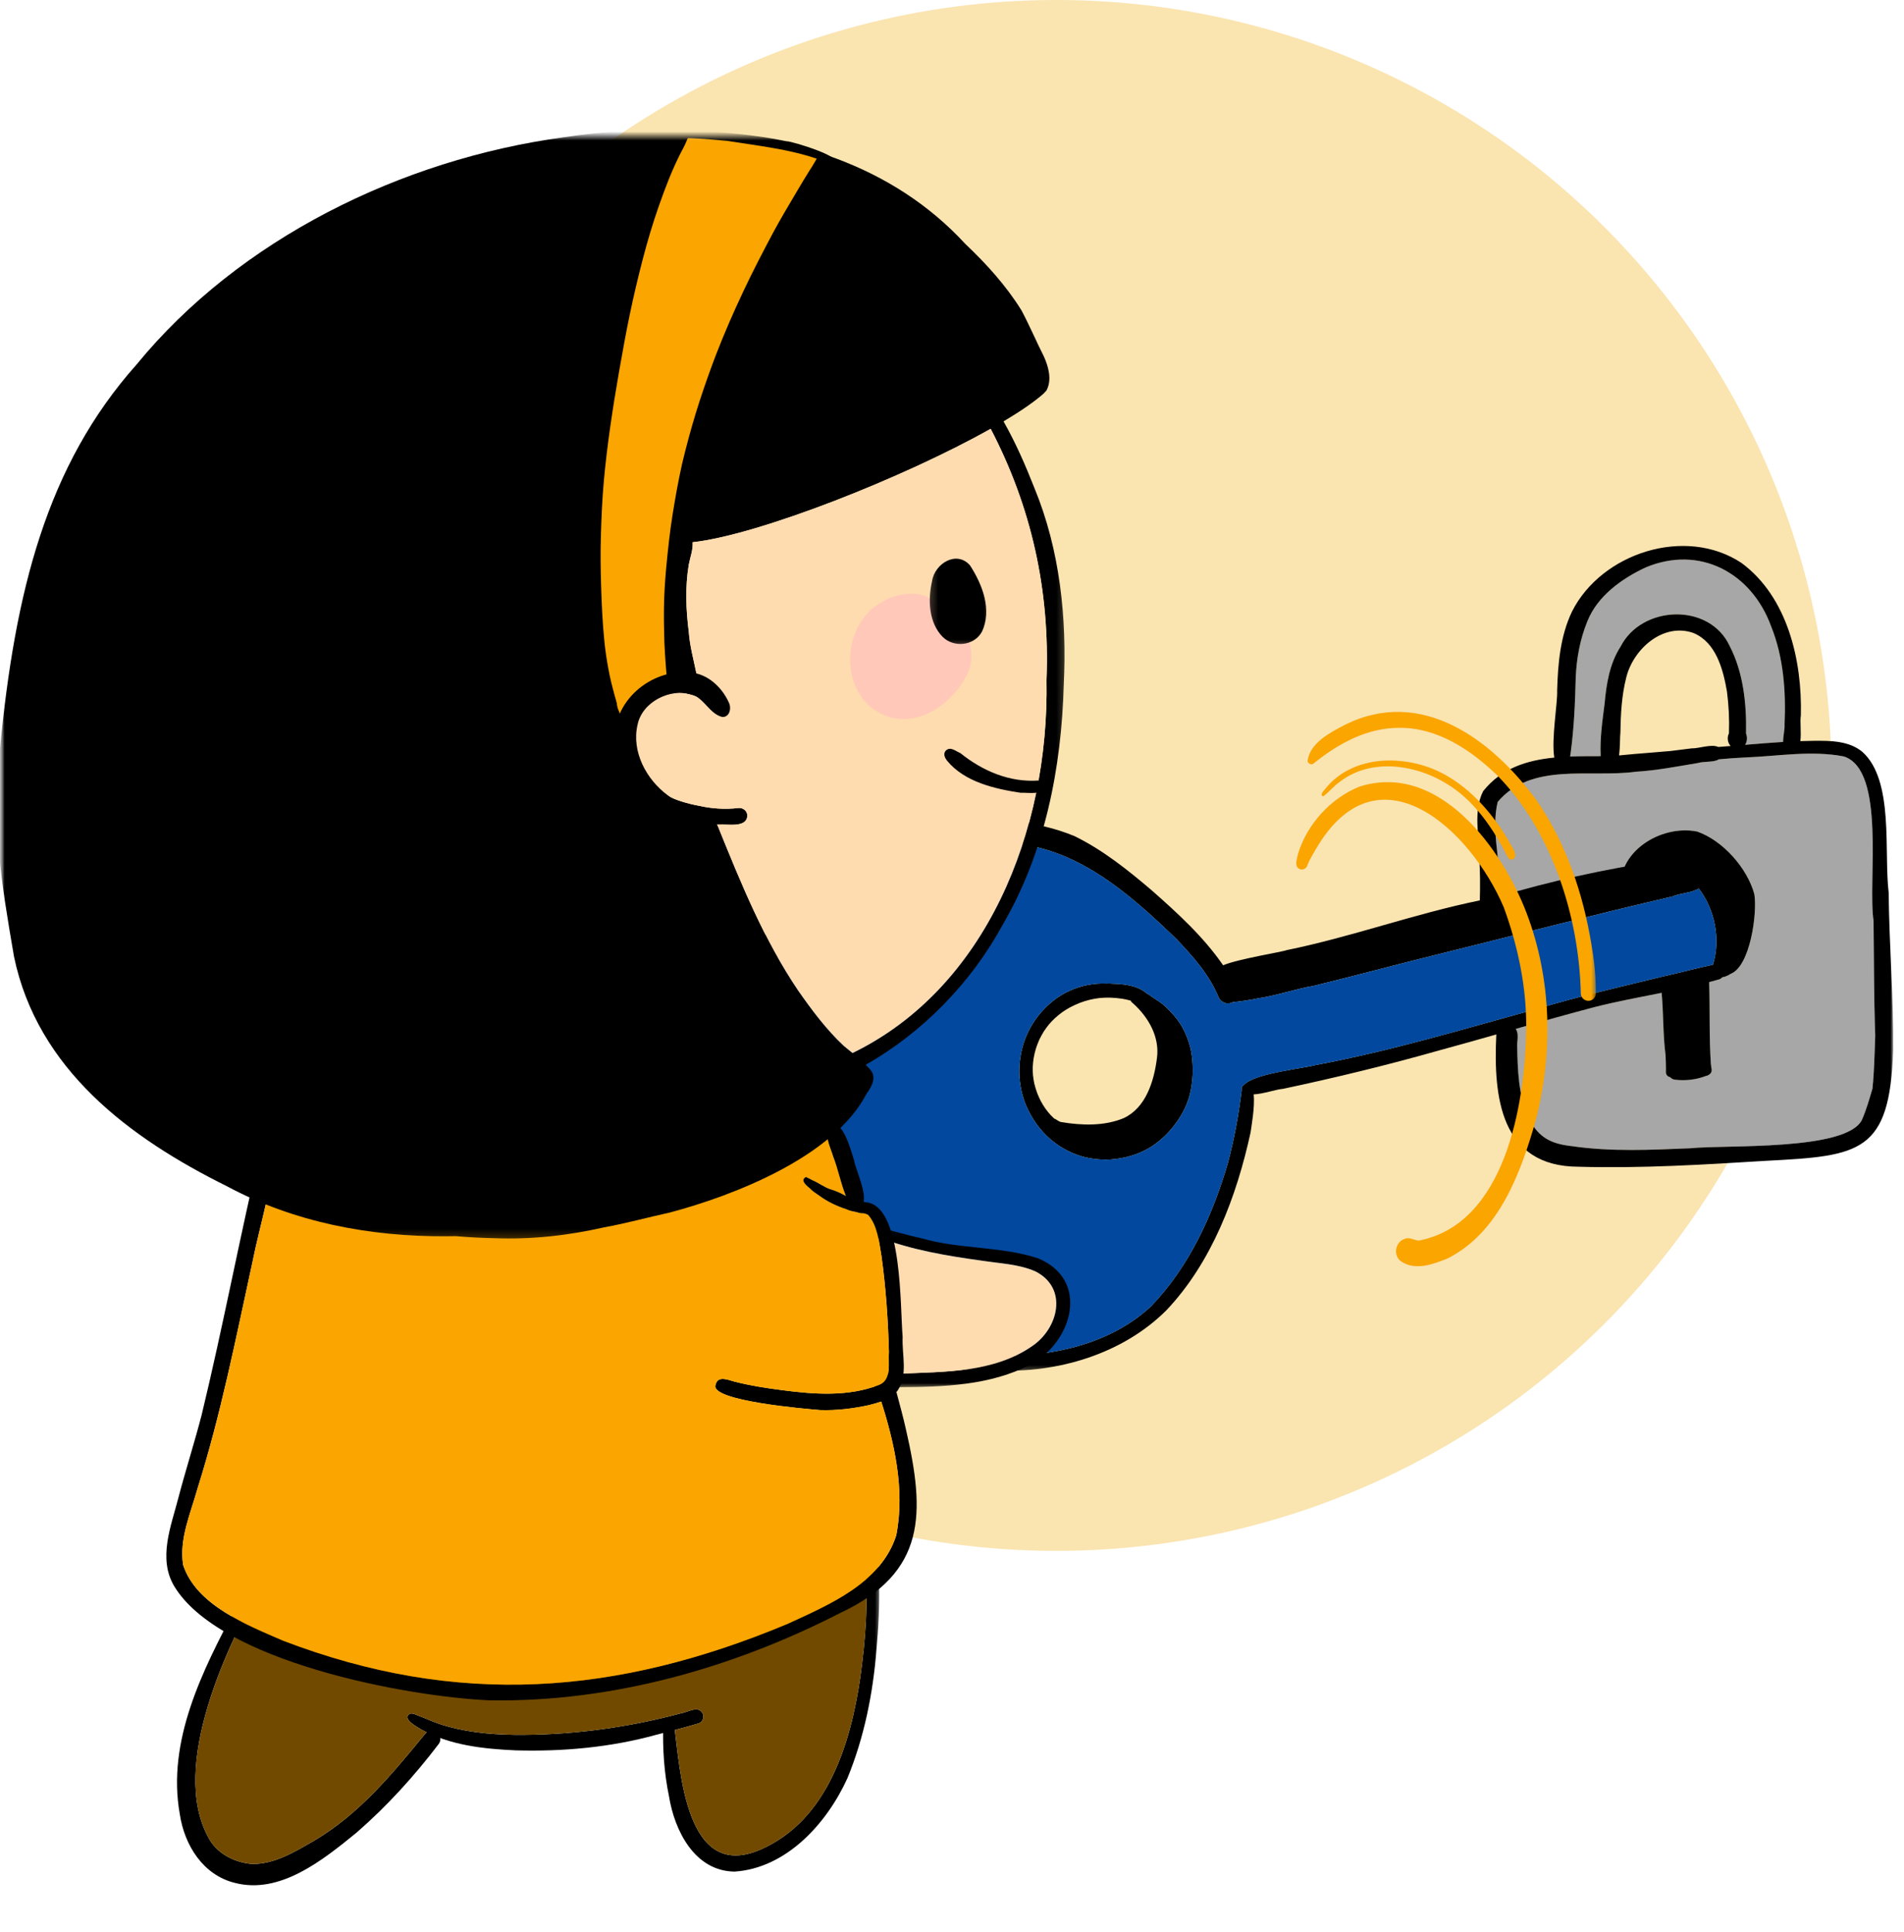 <svg width="210" height="213" viewBox="0 0 210 213" fill="none" xmlns="http://www.w3.org/2000/svg">
<circle cx="116.5" cy="85.5" r="85.5" fill="#FAE4B0"/>
<mask id="mask0_509_477" style="mask-type:luminance" maskUnits="userSpaceOnUse" x="0" y="15" width="210" height="198">
<path d="M0 213H209.017V15H0V213Z" fill="white"/>
</mask>
<g mask="url(#mask0_509_477)">
<mask id="mask1_509_477" style="mask-type:luminance" maskUnits="userSpaceOnUse" x="74" y="57" width="136" height="95">
<path d="M74.688 57.896H209.014V151.521H74.688V57.896Z" fill="white"/>
</mask>
<g mask="url(#mask1_509_477)">
<path d="M206.641 101.536C206.689 105.758 206.674 109.985 206.825 114.21C206.75 116.156 206.722 118.107 206.518 120.045C206.164 121.229 205.876 122.279 205.357 123.482C203.639 126.919 190.385 126.207 186.451 126.609C182.106 126.788 177.706 127.009 173.395 126.381C171.128 126.132 169.704 125.476 168.62 123.312C167.462 120.835 167.378 117.92 167.336 115.22C167.333 115.248 167.333 115.279 167.33 115.307C167.33 114.922 167.417 114.483 167.386 114.084C167.383 114.053 167.38 114.022 167.375 113.992C167.372 113.967 167.367 113.939 167.364 113.914C167.358 113.889 167.356 113.863 167.347 113.841C167.341 113.807 167.333 113.771 167.319 113.738C167.285 113.635 167.241 113.54 167.177 113.447C170.083 112.621 172.99 111.8 175.913 111.032C178.315 110.423 180.794 109.966 183.268 109.471C183.307 109.896 183.338 110.323 183.36 110.75C183.369 110.892 183.377 111.035 183.382 111.177C183.424 112.034 183.449 112.894 183.488 113.752C183.5 114 183.514 114.249 183.53 114.497C183.541 114.67 183.553 114.843 183.567 115.017C183.581 115.19 183.594 115.363 183.611 115.536C183.636 115.796 183.664 116.055 183.698 116.312C183.706 116.477 183.715 116.639 183.72 116.804C183.726 116.926 183.729 117.046 183.731 117.169C183.742 117.543 183.745 117.915 183.74 118.283C183.784 118.571 183.983 118.733 184.211 118.775C184.332 118.925 184.552 119.029 184.742 119.048C185.898 119.185 187.06 119.054 188.143 118.641C188.35 118.613 188.612 118.468 188.718 118.266C188.855 118.035 188.757 117.795 188.724 117.552C188.735 117.488 188.727 117.421 188.701 117.351C188.495 114.349 188.609 111.311 188.509 108.29C188.9 108.19 189.285 108.081 189.67 107.969C189.787 107.916 189.885 107.843 189.958 107.757C190.285 107.707 190.617 107.55 190.874 107.38C193.046 106.556 193.839 100.651 193.49 98.579C192.7 95.7 190.017 92.674 187.185 91.688C183.151 90.878 178.147 93.997 178.784 98.451C178.795 98.487 178.812 98.523 178.828 98.56C178.72 98.588 178.611 98.61 178.502 98.635C176.6 99.104 174.696 99.562 172.792 100.014C172.105 100.179 171.418 100.341 170.728 100.503C168.964 100.922 167.194 101.332 165.426 101.743C165.462 101.65 165.493 101.553 165.518 101.449C165.532 101.399 165.543 101.343 165.552 101.29C165.582 101.128 165.602 100.958 165.61 100.776C165.616 100.726 165.619 100.676 165.619 100.626C165.655 99.506 165.387 98.171 165.398 97.46C165.395 94.466 164.474 91.364 165.186 88.421C168.911 83.998 175.344 85.783 180.412 85.093C182.737 84.951 185.027 84.504 187.319 84.121C187.344 84.113 187.372 84.105 187.4 84.099C187.428 84.091 187.459 84.085 187.489 84.08C187.518 84.071 187.548 84.066 187.579 84.063C187.61 84.057 187.643 84.051 187.677 84.049C187.696 84.046 187.716 84.043 187.738 84.04C188.109 83.996 188.548 83.993 188.939 83.934C188.964 83.929 188.992 83.926 189.017 83.92C189.067 83.912 189.115 83.901 189.159 83.89C189.321 83.853 189.466 83.797 189.589 83.722C190.569 83.633 191.552 83.56 192.538 83.516C196.143 83.379 199.789 82.711 203.369 83.409C208.043 84.928 205.979 97.242 206.641 101.536Z" fill="#A7A7A7"/>
<path d="M195.356 69.091C196.718 72.484 196.989 76.261 196.824 79.891C196.866 80.408 196.66 81.17 196.668 81.806C195.267 81.893 193.87 82.01 192.471 82.128C192.706 81.776 192.748 81.282 192.577 80.882C192.645 77.624 192.29 74.178 190.777 71.236C188.543 66.416 181.077 66.723 178.745 71.289C177.533 73.162 177.176 75.388 176.981 77.576C176.741 79.447 176.45 81.435 176.545 83.356C176.545 83.362 176.545 83.37 176.548 83.376C175.428 83.379 174.295 83.373 173.175 83.418C173.194 83.3 173.211 83.189 173.225 83.091C173.605 80.321 173.725 77.523 173.792 74.731C173.879 72.618 174.264 70.487 175.087 68.483C176.199 65.716 178.86 63.803 181.496 62.571C187.465 60.064 193.206 63.155 195.356 69.091Z" fill="#A7A7A7"/>
<path d="M127.601 116.7C127.933 114.338 126.668 112.174 124.993 110.65C124.873 110.572 124.762 110.454 124.703 110.326C124.382 110.242 124.066 110.173 123.767 110.122C123.343 110.055 122.913 110.019 122.486 110.002C122.089 109.994 121.696 110.005 121.372 110.033C121.349 110.036 121.324 110.038 121.299 110.041C120.925 110.083 120.559 110.147 120.196 110.234C119.828 110.326 119.462 110.438 119.107 110.572C118.728 110.722 118.359 110.893 117.999 111.083C117.717 111.239 117.443 111.409 117.178 111.591C116.888 111.8 116.614 112.026 116.349 112.267C116.103 112.495 115.874 112.739 115.659 112.995C115.466 113.235 115.288 113.481 115.12 113.738C114.93 114.048 114.757 114.366 114.623 114.648C114.612 114.674 114.601 114.701 114.59 114.729L114.587 114.732C114.455 115.039 114.336 115.355 114.235 115.676C114.235 115.673 114.235 115.673 114.238 115.673C114.143 115.997 114.065 116.326 114.006 116.659C113.953 116.994 113.92 117.332 113.906 117.669C113.9 117.965 113.908 118.261 113.931 118.557C113.967 118.898 114.026 119.239 114.079 119.482C114.171 119.864 114.288 120.238 114.425 120.598C114.542 120.891 114.676 121.179 114.821 121.458C114.978 121.746 115.151 122.022 115.341 122.29C115.508 122.517 115.684 122.731 115.871 122.938C116.003 123.075 116.136 123.209 116.268 123.332C116.552 123.43 116.782 123.698 117.086 123.726C119.331 124.102 121.818 124.172 123.935 123.287C126.398 122.14 127.28 119.197 127.601 116.7ZM131.552 117.809C131.574 118.599 131.485 119.381 131.343 120.157C131.086 121.579 130.421 122.902 129.544 124.041C129.154 124.547 128.726 125.013 128.358 125.353C127.841 125.831 127.288 126.269 126.677 126.618C126.038 126.984 125.362 127.266 124.653 127.467C123.949 127.668 123.229 127.794 122.497 127.844C122.313 127.855 122.126 127.864 121.939 127.864C121.366 127.864 120.794 127.805 120.227 127.71C118.831 127.478 117.494 126.856 116.36 126.021C115.092 125.082 114.104 123.812 113.406 122.405C112.11 119.783 112.107 116.547 113.342 113.906C113.981 112.537 114.939 111.328 116.114 110.385C117.214 109.502 118.501 108.908 119.878 108.623C120.595 108.475 121.336 108.416 122.072 108.452C122.265 108.436 122.461 108.441 122.653 108.461C123.901 108.505 125.225 108.612 126.264 109.371C126.325 109.421 126.417 109.494 126.532 109.583C126.613 109.611 126.688 109.653 126.763 109.703C126.791 109.723 126.816 109.742 126.844 109.762C126.953 109.829 127.048 109.901 127.146 109.983C127.149 109.983 127.149 109.985 127.152 109.985C127.42 110.156 127.685 110.323 127.945 110.505C128.366 110.801 128.732 111.161 129.086 111.532C129.583 112.051 130.033 112.607 130.385 113.235C130.793 113.973 131.108 114.763 131.304 115.584C131.474 116.307 131.53 117.066 131.552 117.809Z" fill="black"/>
<path d="M188.925 106.372C189.805 103.582 189.137 100.26 187.361 97.97C186.616 98.453 185.114 98.514 184.497 98.841C175.713 100.871 166.876 103.177 158.141 105.336C153.738 106.425 149.357 107.614 144.949 108.686C142.907 109.038 140.839 109.761 138.761 110.077C138.758 110.08 138.756 110.08 138.753 110.077C137.829 110.264 136.893 110.409 135.958 110.504C135.947 110.512 135.933 110.518 135.922 110.524C135.372 110.8 134.718 110.563 134.434 110.032C133.409 107.508 131.625 105.509 129.779 103.565C124.552 98.514 118.594 93.243 111.03 92.958C95.192 91.757 81.064 106.698 78.23 121.444C77.513 127.623 81.707 133.067 85.4 137.574C91.163 144.256 99.283 149.377 108.305 149.449C114.841 149.823 121.98 148.625 126.911 144.077C131.161 139.685 133.733 134.028 135.425 128.254C136.128 125.604 136.631 122.904 136.955 120.184C136.896 119.919 137.058 119.645 137.298 119.534C138.552 118.316 143.946 117.78 145.069 117.442C153.473 115.873 161.503 113.441 169.709 111.185C174.263 109.828 178.859 108.776 183.455 107.659C185.292 107.243 187.099 106.768 188.925 106.372ZM189.514 82.362C189.969 82.326 190.422 82.289 190.877 82.256C190.553 81.901 190.452 81.323 190.692 80.865C190.748 79.26 190.673 77.819 190.475 76.253C190.053 73.809 189.277 70.828 186.77 69.792C183.43 68.613 180.133 71.567 179.365 74.703C178.859 76.683 178.753 78.729 178.72 80.765C178.661 81.256 178.7 82.348 178.569 83.295C179.708 83.174 180.856 83.091 181.992 82.996C182.74 82.934 183.489 82.873 184.234 82.809C185.041 82.705 185.834 82.602 186.582 82.516C187.334 82.549 188.763 82.004 189.514 82.362ZM196.824 79.891C196.989 76.261 196.718 72.483 195.356 69.091C193.206 63.155 187.465 60.064 181.495 62.571C178.859 63.803 176.198 65.715 175.087 68.482C174.263 70.487 173.878 72.617 173.792 74.731C173.725 77.523 173.604 80.321 173.225 83.091C173.211 83.189 173.194 83.3 173.175 83.417C174.294 83.373 175.428 83.378 176.547 83.375C176.545 83.37 176.545 83.361 176.545 83.356C176.45 81.435 176.74 79.447 176.98 77.576C177.176 75.387 177.533 73.162 178.745 71.288C181.076 66.723 188.543 66.416 190.776 71.235C192.29 74.178 192.644 77.624 192.577 80.882C192.703 81.175 192.714 81.519 192.616 81.82C192.605 81.854 192.594 81.887 192.58 81.921C192.552 81.993 192.513 82.063 192.471 82.127C193.87 82.01 195.266 81.893 196.668 81.806C196.659 81.17 196.866 80.407 196.824 79.891ZM206.826 114.209C206.675 109.985 206.689 105.757 206.641 101.535C205.979 97.241 208.043 84.928 203.369 83.409C199.789 82.711 196.143 83.378 192.538 83.515C191.552 83.56 190.57 83.632 189.59 83.722C189.467 83.797 189.322 83.853 189.16 83.889C189.112 83.9 189.065 83.912 189.017 83.92C188.992 83.925 188.964 83.928 188.939 83.934C188.548 83.993 188.11 83.995 187.739 84.04C187.716 84.043 187.697 84.046 187.677 84.049C187.643 84.051 187.61 84.057 187.579 84.062C187.549 84.065 187.518 84.071 187.49 84.079C187.459 84.085 187.429 84.09 187.4 84.099C187.373 84.104 187.345 84.113 187.32 84.121C185.027 84.504 182.738 84.95 180.412 85.093C175.344 85.782 168.911 83.998 165.186 88.421C164.474 91.364 165.396 94.466 165.398 97.459C165.387 98.171 165.655 99.506 165.619 100.625C165.616 100.676 165.613 100.729 165.611 100.776C165.602 100.958 165.583 101.128 165.552 101.29C165.544 101.343 165.532 101.399 165.518 101.449C165.493 101.553 165.462 101.65 165.426 101.742C167.194 101.332 168.964 100.921 170.729 100.502C171.418 100.343 172.105 100.179 172.792 100.014C174.696 99.562 176.601 99.104 178.502 98.635C178.611 98.609 178.72 98.587 178.829 98.559C178.812 98.523 178.795 98.487 178.784 98.45C178.147 93.997 183.151 90.878 187.186 91.688C190.017 92.673 192.7 95.7 193.49 98.579C193.839 100.65 193.046 106.556 190.874 107.38C190.617 107.55 190.285 107.706 189.958 107.757C189.886 107.843 189.788 107.916 189.671 107.969C189.285 108.08 188.9 108.189 188.509 108.29C188.61 111.311 188.495 114.349 188.702 117.35C188.727 117.42 188.735 117.487 188.724 117.551C188.758 117.794 188.855 118.035 188.718 118.266C188.612 118.467 188.35 118.612 188.143 118.64C187.06 119.054 185.898 119.185 184.742 119.048C184.553 119.028 184.332 118.925 184.212 118.774C183.983 118.733 183.785 118.57 183.74 118.283C183.746 117.914 183.743 117.543 183.732 117.169C183.729 117.046 183.726 116.926 183.72 116.803C183.715 116.639 183.707 116.476 183.698 116.312C183.665 116.055 183.637 115.795 183.612 115.535C183.595 115.365 183.581 115.192 183.567 115.016C183.553 114.843 183.542 114.67 183.531 114.497C183.514 114.248 183.5 114 183.489 113.751C183.45 112.894 183.424 112.034 183.383 111.177C183.377 111.034 183.371 110.892 183.36 110.75C183.338 110.322 183.307 109.895 183.268 109.471C180.794 109.965 178.315 110.423 175.914 111.032C172.99 111.8 170.084 112.62 167.177 113.447C167.241 113.539 167.286 113.634 167.319 113.737C167.333 113.771 167.342 113.807 167.347 113.841C167.356 113.863 167.358 113.888 167.364 113.913C167.367 113.938 167.372 113.963 167.375 113.991C167.381 114.022 167.384 114.053 167.386 114.084C167.417 114.483 167.331 114.921 167.331 115.307C167.333 115.279 167.333 115.248 167.336 115.22C167.378 117.92 167.462 120.835 168.621 123.312C169.704 125.475 171.128 126.132 173.395 126.38C177.706 127.008 182.107 126.788 186.451 126.609C190.385 126.207 203.64 126.919 205.357 123.482C205.876 122.279 206.164 121.229 206.518 120.045C206.722 118.107 206.75 116.155 206.826 114.209ZM208.308 98.406C208.367 104.211 208.85 110.015 208.8 115.818C208.434 127.092 205.173 127.452 194.9 127.986C187.978 128.407 181.054 128.845 174.115 128.645C165.471 128.628 164.7 120.924 165.035 114.058C162.952 114.65 160.867 115.239 158.775 115.806C153.068 117.426 147.3 118.827 141.495 120.059C140.802 120.1 139.342 120.617 138.27 120.67C138.426 122.064 138.007 124.255 137.926 124.889C136.388 131.923 133.657 139.191 128.642 144.476C123.804 149.309 116.58 151.44 109.846 151.099C98.177 151.311 87.623 145.004 81.126 135.496C77.87 130.792 74.771 125.104 76.301 119.224C78.395 109.845 84.454 101.351 92.336 95.915C99.875 90.956 109.946 88.667 118.518 92.193C121.64 93.723 124.387 95.921 127.023 98.165C129.874 100.676 132.741 103.292 134.903 106.433C136.544 105.732 141.553 104.937 141.897 104.766C149.081 103.303 156.036 100.745 163.215 99.279C163.259 97.696 163.254 96.147 163.151 94.564C163.164 92.157 162.453 89.471 163.584 87.234C165.611 84.693 168.414 83.83 171.43 83.532C171.089 81.46 171.812 77.47 171.745 76.118C171.832 73.159 172.088 70.141 173.381 67.435C176.631 60.96 185.907 57.978 192.08 62.074C197.181 65.844 198.773 72.846 198.625 78.897C198.505 79.525 198.692 80.773 198.566 81.717C199.077 81.698 199.591 81.686 200.102 81.683C201.911 81.669 203.938 81.681 205.407 82.901C208.934 86.05 207.764 93.935 208.308 98.406Z" fill="black"/>
<path d="M162.301 101.129C162.134 101.152 161.955 101.058 161.906 100.872C161.839 100.219 163.02 100.224 163.467 100.037C166.433 99.29 169.35 98.362 172.326 97.661C174.181 97.228 176.049 96.881 177.886 96.371C178.673 96.285 180.44 95.246 180.82 96.273C181.192 97.41 177.564 97.6 176.76 97.948C171.967 99.12 167.228 100.631 162.301 101.129Z" fill="black"/>
<path d="M161.574 100.761C161.448 100.469 161.71 100.139 162.02 100.184C163.501 99.638 165.018 99.18 166.547 98.798C166.81 98.737 167.081 98.885 167.15 99.147C167.217 99.407 167.058 99.677 166.798 99.747C165.877 99.999 164.945 100.211 164.018 100.448C163.351 100.641 162.652 100.755 162.018 101.018C161.832 101.044 161.643 100.935 161.574 100.761Z" fill="black"/>
<path d="M162.159 100.55C161.919 100.517 161.787 100.221 161.947 100.028C162.27 99.765 162.723 99.689 163.105 99.528C168.838 97.716 174.676 96.312 180.604 95.315C181.277 95.306 182.489 94.621 182.84 95.441C182.913 95.717 182.743 96.024 182.458 96.094C181.348 96.345 180.217 96.506 179.099 96.722C173.327 97.539 167.886 99.689 162.159 100.55Z" fill="black"/>
<path d="M163.658 102.209C165.496 100.867 167.859 100.325 169.957 99.52C173.434 98.406 176.977 97.427 180.578 96.809C180.927 96.761 181.262 96.993 181.352 97.331C181.459 97.702 181.214 98.091 180.849 98.194C179.498 98.641 178.094 98.922 176.719 99.28C172.47 100.32 168.271 101.559 164.035 102.639C163.77 102.771 163.469 102.468 163.658 102.209Z" fill="black"/>
<path d="M164.402 101.408C162.842 100.134 169.497 99.046 170.274 98.745C172.659 98.16 175.05 97.586 177.455 97.094C177.852 97.022 178.251 97.318 178.349 97.695C178.466 98.133 178.195 98.569 177.768 98.695C176.329 99.094 174.869 99.406 173.424 99.77C170.448 100.35 167.437 101.433 164.402 101.408Z" fill="black"/>
<path d="M131.343 120.157C131.485 119.381 131.574 118.599 131.552 117.809C131.53 117.066 131.474 116.307 131.304 115.583C131.108 114.763 130.793 113.972 130.385 113.235C130.033 112.607 129.583 112.051 129.086 111.532C128.732 111.16 128.366 110.8 127.945 110.504C127.685 110.323 127.42 110.156 127.152 109.985C127.149 109.985 127.149 109.982 127.146 109.982C127.048 109.901 126.953 109.829 126.844 109.762C126.816 109.742 126.791 109.723 126.763 109.703C126.688 109.653 126.613 109.611 126.532 109.583C126.417 109.494 126.325 109.421 126.264 109.371C125.225 108.611 123.901 108.505 122.654 108.461C122.461 108.441 122.265 108.435 122.072 108.452C121.336 108.416 120.595 108.475 119.878 108.623C118.501 108.907 117.214 109.502 116.114 110.384C114.939 111.328 113.981 112.537 113.342 113.905C112.107 116.547 112.11 119.783 113.406 122.405C114.104 123.812 115.092 125.082 116.36 126.02C117.494 126.855 118.831 127.478 120.227 127.71C120.794 127.805 121.366 127.863 121.939 127.863C122.126 127.863 122.313 127.855 122.497 127.844C123.229 127.793 123.949 127.668 124.653 127.467C125.362 127.266 126.038 126.984 126.677 126.618C127.288 126.269 127.841 125.83 128.358 125.353C128.726 125.012 129.154 124.546 129.544 124.041C130.421 122.902 131.086 121.578 131.343 120.157ZM187.362 97.97C189.137 100.26 189.805 103.583 188.925 106.372C187.099 106.768 185.292 107.243 183.455 107.659C178.859 108.776 174.264 109.829 169.71 111.186C161.503 113.442 153.473 115.874 145.069 117.443C143.946 117.781 138.552 118.317 137.298 119.534C137.058 119.646 136.896 119.92 136.955 120.185C136.631 122.904 136.128 125.605 135.425 128.254C133.733 134.028 131.161 139.685 126.912 144.077C121.98 148.626 114.841 149.823 108.304 149.449C99.283 149.377 91.164 144.256 85.4 137.574C81.706 133.068 77.513 127.623 78.23 121.444C81.064 106.699 95.193 91.758 111.03 92.959C118.593 93.243 124.552 98.515 129.779 103.566C131.625 105.509 133.409 107.508 134.434 110.032C134.718 110.563 135.372 110.8 135.922 110.524C135.933 110.518 135.947 110.513 135.958 110.504C136.893 110.41 137.829 110.264 138.753 110.077C138.756 110.08 138.758 110.08 138.761 110.077C140.839 109.762 142.908 109.039 144.949 108.687C149.358 107.615 153.738 106.425 158.142 105.336C166.875 103.178 175.713 100.871 184.497 98.841C185.114 98.515 186.616 98.454 187.362 97.97Z" fill="#01489E"/>
</g>
<mask id="mask2_509_477" style="mask-type:luminance" maskUnits="userSpaceOnUse" x="92" y="135" width="29" height="19">
<path d="M92.574 135.143H120.335V153.072H92.574V135.143Z" fill="white"/>
</mask>
<g mask="url(#mask2_509_477)">
<path d="M92.713 145.65C92.719 142.677 93.355 139.778 94.771 137.173C95.103 136.604 95.405 135.847 96.128 135.721C96.133 135.42 96.466 135.224 96.711 135.322C98.37 135.646 99.998 136.185 101.651 136.537C105.847 137.754 110.368 137.389 114.503 138.748C120.252 141.155 118.275 147.968 113.682 150.442C109.243 152.776 104.004 152.927 99.096 152.955C98.743 152.978 98.409 152.99 98.093 152.99C93.353 152.99 92.656 150.341 92.713 145.65ZM96.228 137.927C94.927 140.342 94.299 143.098 94.277 145.826C94.215 149.886 94.528 151.874 99.16 151.466C104.164 151.24 109.572 151.385 113.844 148.423C116.748 146.463 117.82 142.04 114.224 140.197C112.356 139.362 110.251 139.32 108.254 138.997C104.415 138.466 100.537 137.821 96.91 136.417C96.918 137.003 96.457 137.455 96.228 137.927Z" fill="black"/>
<path d="M94.277 145.826C94.299 143.098 94.927 140.342 96.228 137.927C96.455 137.453 96.918 137.003 96.91 136.417C100.534 137.821 104.415 138.466 108.254 138.997C110.248 139.318 112.353 139.362 114.224 140.197C117.82 142.037 116.748 146.46 113.844 148.423C109.572 151.385 104.161 151.24 99.16 151.466C98.763 151.501 98.398 151.519 98.063 151.519C94.475 151.519 94.22 149.538 94.277 145.826Z" fill="#FFDBB0"/>
</g>
<mask id="mask3_509_477" style="mask-type:luminance" maskUnits="userSpaceOnUse" x="18" y="166" width="80" height="43">
<path d="M18.292 166.016H97.24V209H18.292V166.016Z" fill="white"/>
</mask>
<g mask="url(#mask3_509_477)">
<path d="M25.892 207.605C22.39 206.743 20.339 203.439 19.833 200.041C18.374 191.96 22.36 184.127 26.046 177.195C26.743 175.976 27.52 174.799 28.369 173.68C28.525 173.471 28.805 173.398 29.028 173.549C29.235 173.688 29.313 174.001 29.156 174.208C25.058 181.317 18.705 194.73 22.961 202.56C23.859 204.357 25.856 205.365 27.802 205.525C30.299 205.552 32.516 204.174 34.607 202.981C39.611 200.042 43.296 195.563 46.914 191.142C47.63 190.274 49.062 191.347 48.397 192.281C45.703 195.821 42.691 199.142 39.328 202.065C35.648 205.059 30.91 208.918 25.892 207.605Z" fill="black"/>
<path d="M56.882 192.997C53.311 192.838 49.608 192.436 46.439 190.683C45.968 190.376 44.306 189.537 45.197 188.96C45.364 188.898 45.537 188.949 45.705 188.996C46.94 189.459 48.127 190.039 49.412 190.367C52.099 191.116 55.019 191.305 57.733 191.286C63.594 191.245 69.435 190.427 75.098 188.914C75.915 188.789 77.065 187.955 77.535 189.002C77.675 189.401 77.463 189.898 77.044 190.024C75.489 190.487 73.917 190.889 72.345 191.289C67.305 192.675 62.088 193.14 56.882 192.997Z" fill="black"/>
<path d="M81.024 206.364C76.619 206.317 74.395 201.855 73.784 198.046C73.249 195.468 73.074 192.831 73.153 190.209C73.095 189.52 74.12 189.308 74.339 189.966C75.023 195.306 75.615 207.502 83.864 203.943C91.274 200.729 93.825 192.227 94.896 184.881C95.452 180.793 95.811 176.5 95.384 172.442C95.163 170.841 94.862 169.251 94.51 167.673C94.418 167.229 94.714 166.78 95.16 166.688C95.616 166.596 96.04 166.894 96.146 167.338C97.159 172.097 97.112 177.012 96.674 181.838C96.289 186.703 95.324 191.545 93.463 196.07C91.213 201.027 86.758 205.984 81.024 206.364Z" fill="black"/>
<path d="M43.369 175.897C38.399 175.673 33.019 175.713 28.489 173.448C27.429 173.005 28.674 171.673 29.187 172.702C38.182 175.351 47.888 174.653 57.073 173.552C69.284 172.104 81.12 168.699 93.136 166.256C93.628 166.2 93.898 166.097 94.356 166.105C95.254 166.174 95.285 167.528 94.354 167.602C86.596 168.335 79.088 170.902 71.452 172.418C62.185 174.347 52.766 175.904 43.277 175.897L43.369 175.897Z" fill="black"/>
<path d="M95.386 172.443C95.813 176.5 95.453 180.794 94.897 184.882C93.825 192.229 91.273 200.728 83.866 203.944C75.997 207.337 75.095 196.4 74.436 190.749C75.308 190.52 76.179 190.28 77.044 190.023C77.463 189.897 77.675 189.4 77.536 189.001C77.067 187.954 75.916 188.789 75.098 188.914C69.436 190.428 63.594 191.246 57.734 191.285C55.02 191.304 52.099 191.114 49.413 190.366C48.129 190.039 46.942 189.459 45.705 188.995C45.538 188.948 45.365 188.898 45.197 188.959C44.306 189.537 45.968 190.375 46.44 190.682C46.643 190.793 46.85 190.902 47.057 191.003C47.006 191.042 46.959 191.087 46.914 191.142C43.295 195.562 39.613 200.041 34.606 202.981C32.515 204.173 30.298 205.553 27.802 205.525C25.856 205.366 23.86 204.358 22.96 202.56C18.705 194.73 25.057 181.317 29.156 174.208C29.248 174.085 29.259 173.926 29.209 173.786C33.582 175.71 38.655 175.685 43.365 175.897H43.371C52.828 175.892 62.215 174.342 71.454 172.418C79.088 170.902 86.596 168.336 94.356 167.602C94.406 167.599 94.456 167.59 94.501 167.577C94.501 167.607 94.507 167.641 94.512 167.674C94.864 169.252 95.162 170.841 95.386 172.443Z" fill="#714A00"/>
</g>
<mask id="mask4_509_477" style="mask-type:luminance" maskUnits="userSpaceOnUse" x="17" y="116" width="86" height="73">
<path d="M17.325 116.459H102.282V188.361H17.325V116.459Z" fill="white"/>
</mask>
<g mask="url(#mask4_509_477)">
<path d="M54.02 187.481C44.755 187.081 24.135 183.18 19.191 174.855C17.408 171.8 18.869 168.284 19.672 165.155C20.463 162.143 21.469 158.994 22.238 156.019C24.609 146.22 26.463 136.303 28.782 126.491C28.895 125.987 28.959 125.443 29.246 125.006C29.899 124.429 30.34 125.208 30.299 125.847C30.211 130.387 28.721 134.757 27.841 139.182C26.019 147.531 24.371 155.935 21.796 164.094C21.035 166.826 19.74 169.701 20.2 172.561C21.671 177.022 27.286 179.189 31.214 180.902C50.493 188.279 68.031 186.914 86.854 179.054C91.525 176.9 97.164 174.561 98.855 169.275C99.847 164.185 98.615 158.896 97.042 154.056C96.734 153.278 97.623 152.479 98.36 152.864C98.633 152.998 98.796 153.235 98.879 153.523C99.246 154.91 99.633 156.295 99.94 157.697C102.028 166.816 102.201 173.36 92.737 177.817C80.822 183.929 67.471 187.697 54.02 187.481Z" fill="black"/>
<path d="M90.462 155.476C89.012 155.359 78.204 154.464 78.927 152.684C79.162 151.633 80.335 152.155 80.968 152.329C82.725 152.779 84.517 153.06 86.302 153.284C89.845 153.753 93.581 154.01 96.941 152.711C98.396 152.173 97.941 150.237 98.042 149.07C97.957 145.583 97.701 141.943 97.224 138.514C96.951 136.951 96.808 135.165 95.74 133.945C94.963 133.56 93.949 133.725 93.176 133.228C92.905 133.075 92.581 132.765 92.788 132.43C93.552 131.771 94.859 132.538 95.759 132.6C99.558 133.372 99.266 144.134 99.556 147.41C99.463 149.378 100.166 151.6 99.003 153.324C98.269 154.32 96.979 154.629 95.842 154.929C94.077 155.312 92.27 155.537 90.462 155.476Z" fill="black"/>
<path d="M93.722 132.774C92.836 131.151 92.564 129.236 91.894 127.509C91.603 126.527 91.01 125.461 91.316 124.426C92.851 122.753 93.844 126.904 94.192 127.902C94.35 129.036 96.181 132.638 94.747 133.099C94.378 133.234 93.955 133.098 93.722 132.774Z" fill="black"/>
<path d="M93.767 133.295C93.081 133.055 87.287 130.59 88.894 129.775C90.559 130.537 92.038 131.772 93.756 132.455C93.985 132.542 94.237 132.606 94.432 132.759C94.863 133.252 94.207 133.555 93.767 133.295Z" fill="black"/>
<path d="M94.68 133.7C93.15 133.344 91.616 132.768 90.356 131.828C89.917 131.517 89.385 131.229 89.138 130.738C89.008 130.412 89.33 130.066 89.663 130.162C90.317 130.436 90.886 130.9 91.558 131.12C92.153 131.301 92.614 131.498 93.147 131.79C93.989 132.248 95.126 132.448 95.809 133.102C96.28 133.856 95.056 133.863 94.608 133.683L94.68 133.7Z" fill="black"/>
<path d="M29.983 126.29C29.901 122.093 40.573 120.204 43.891 119.288C48.904 118.246 54.021 117.874 59.102 117.306C64.035 116.796 68.768 116.541 73.683 116.887C79.84 117.134 86.777 117.534 91.469 122.027C91.909 122.501 92.422 123.104 92.245 123.794C92.001 124.77 90.635 124.943 90.132 124.088C89.88 123.641 89.682 123.162 89.255 122.848C86.146 120.442 82.152 120.057 78.432 119.483C67.299 118.044 56.069 119.772 45.061 121.457C40.373 122.597 35.272 123.308 31.214 126.062C30.871 126.356 30.308 126.896 29.983 126.29Z" fill="black"/>
<path d="M97.196 154.534C98.693 159.242 99.813 164.352 98.855 169.274C97.163 174.56 91.523 176.9 86.854 179.055C68.03 186.915 50.492 188.278 31.215 180.901C27.287 179.189 21.672 177.022 20.2 172.56C19.739 169.701 21.035 166.825 21.794 164.095C24.369 155.933 26.019 147.532 27.842 139.183C28.677 134.987 30.056 130.843 30.274 126.554C30.584 126.632 30.961 126.281 31.215 126.063C35.272 123.307 40.373 122.598 45.061 121.456C56.068 119.772 67.298 118.044 78.433 119.482C82.152 120.057 86.148 120.442 89.256 122.849C89.683 123.162 89.881 123.642 90.132 124.089C90.381 124.51 90.839 124.681 91.269 124.63C91.085 125.602 91.621 126.591 91.894 127.509C92.444 128.925 92.724 130.463 93.296 131.868C93.246 131.843 93.195 131.818 93.145 131.789C92.615 131.496 92.154 131.301 91.556 131.119C90.886 130.899 90.317 130.435 89.663 130.162C89.661 130.162 89.655 130.159 89.652 130.159C89.404 130.022 89.15 129.894 88.893 129.777C88.345 130.053 88.658 130.522 89.334 131.03C89.61 131.354 90.012 131.583 90.356 131.829C91.255 132.499 92.293 132.985 93.371 133.336C93.651 133.476 93.958 133.546 94.268 133.599C94.273 133.599 94.281 133.599 94.29 133.602C94.396 133.632 94.502 133.658 94.608 133.683C94.77 133.747 95.033 133.789 95.278 133.778H95.281C95.44 133.819 95.597 133.873 95.742 133.945C96.808 135.165 96.951 136.952 97.225 138.513C97.702 141.942 97.956 145.583 98.043 149.07C97.942 150.237 98.397 152.172 96.942 152.711C93.581 154.01 89.845 153.753 86.302 153.283C84.517 153.06 82.725 152.778 80.969 152.329C80.335 152.155 79.162 151.633 78.927 152.683C78.204 154.465 89.013 155.358 90.462 155.475C92.271 155.537 94.078 155.311 95.842 154.928C96.284 154.811 96.75 154.694 97.196 154.534Z" fill="#FAA500"/>
</g>
<mask id="mask5_509_477" style="mask-type:luminance" maskUnits="userSpaceOnUse" x="0" y="14" width="118" height="123">
<path d="M0 14H117.763V136.764H0V14Z" fill="white"/>
</mask>
<g mask="url(#mask5_509_477)">
<path d="M115.422 74.968C115.821 65.02 113.716 55.814 109.265 47.281C99.766 52.634 83.653 59 76.393 59.787C76.449 60.636 76.117 61.454 75.963 62.281C75.561 64.73 75.656 67.217 75.969 69.674C76.078 71.235 76.505 72.743 76.809 74.253C76.815 74.452 76.722 74.614 76.583 74.72C77.22 74.926 77.845 75.214 78.448 75.588C79.258 76.121 80.325 76.895 80.201 77.987C80.369 78.718 79.247 78.936 79.144 78.188C76.563 75.77 71.326 75.437 69.379 78.796C66.71 84.478 72.188 87.966 77.111 88.851C77.114 88.851 77.116 88.853 77.116 88.853C77.125 88.856 77.133 88.856 77.138 88.856C77.141 88.856 77.141 88.856 77.144 88.859C78.551 89.166 80.001 89.267 81.433 89.091C81.908 89.038 82.354 89.359 82.421 89.842C82.463 91.347 80.252 90.839 79.269 90.925C79.208 90.92 79.146 90.917 79.085 90.912C79.115 90.987 79.149 91.056 79.188 91.124C81.712 97.356 84.239 103.602 88.017 109.2C89.533 111.37 91.13 113.517 93.071 115.326C93.386 115.591 93.71 115.851 94.028 116.11C108.698 108.982 115.735 91.755 115.422 74.968ZM114.082 53.79C116.913 60.653 117.683 68.125 117.326 75.493C117.083 84.665 115.243 94.028 110.564 102.013C107.129 108.315 101.793 113.835 95.478 117.403C95.603 117.529 95.729 117.66 95.849 117.794C96.751 118.64 96.226 119.71 95.578 120.589C91.996 127.525 80.958 131.822 73.849 133.701C71.448 134.226 69.047 134.891 66.618 135.329C62.678 136.228 58.644 136.683 54.556 136.524C53.134 136.496 51.699 136.423 50.259 136.298C49.885 136.306 49.513 136.309 49.142 136.312C40.818 136.356 32.406 134.768 25.032 130.797C14.273 125.473 4.135 117.898 1.547 105.487C0.084 96.968 -0.895 91.02 0.002 82.48C1.664 65.34 5.085 51.392 15.053 40.204C26.4 26.349 44.267 17.584 62.103 15.146C66.503 14.504 71.032 14.083 75.477 14.482C87.051 14.708 98.459 18.193 106.473 26.901C108.799 29.101 110.974 31.5 112.666 34.228C113.562 35.914 114.288 37.634 115.126 39.29C115.648 40.435 116.036 41.876 115.433 43.029C115.374 43.118 115.307 43.196 115.229 43.255C115.198 43.3 115.16 43.347 115.115 43.389C114.068 44.31 112.543 45.355 110.683 46.463C112.013 48.803 113.099 51.291 114.082 53.79Z" fill="black"/>
<path d="M109.265 47.281C113.716 55.814 115.821 65.019 115.422 74.968C115.734 91.754 108.698 108.982 94.028 116.11C93.71 115.851 93.386 115.591 93.07 115.326C91.13 113.516 89.533 111.369 88.017 109.2C84.239 103.601 81.712 97.355 79.188 91.123C79.149 91.056 79.115 90.986 79.084 90.911C79.146 90.917 79.207 90.919 79.269 90.925C80.252 90.838 82.463 91.347 82.421 89.842C82.354 89.359 81.907 89.037 81.433 89.091C80 89.267 78.551 89.166 77.144 88.859C77.141 88.856 77.141 88.856 77.138 88.856C77.133 88.856 77.124 88.856 77.116 88.853C77.116 88.853 77.113 88.85 77.111 88.85C72.188 87.965 66.71 84.478 69.379 78.796C71.325 75.437 76.563 75.769 79.143 78.187C79.246 78.936 80.369 78.718 80.201 77.986C80.324 76.895 79.257 76.121 78.448 75.588C77.845 75.214 77.219 74.926 76.583 74.719C76.722 74.613 76.815 74.451 76.809 74.253C76.505 72.743 76.077 71.235 75.968 69.674C75.656 67.217 75.561 64.729 75.963 62.28C76.116 61.454 76.449 60.636 76.393 59.787C83.653 59 99.766 52.633 109.265 47.281Z" fill="#FFDBB0"/>
<path d="M71.54 87.315C71.276 86.921 71.056 86.496 70.859 86.06C71.591 86.7 72.46 87.241 73.398 87.681C73.368 87.7 73.338 87.718 73.307 87.734C73.108 87.84 72.886 87.892 72.664 87.892C72.227 87.892 71.792 87.691 71.54 87.315Z" fill="#FAA500"/>
<path d="M67.809 76.745C67.541 75.767 67.287 74.787 67.106 73.788C66.918 72.78 66.765 71.766 66.662 70.744C66.452 68.686 66.36 66.615 66.296 64.548C66.237 62.697 66.221 60.838 66.276 58.986C66.338 56.965 66.422 54.941 66.609 52.925C66.603 52.981 66.598 53.039 66.592 53.095C66.966 48.993 67.591 44.914 68.298 40.86C68.664 38.777 69.038 36.694 69.471 34.622C69.895 32.587 70.373 30.568 70.897 28.558C71.419 26.561 72.006 24.579 72.693 22.636C73.363 20.731 74.089 18.827 74.996 17.023C75.295 16.426 75.619 15.845 75.987 15.289C76.152 15.038 76.339 14.778 76.555 14.569C76.573 14.551 76.592 14.533 76.611 14.515C76.97 14.529 77.329 14.546 77.687 14.566C77.692 14.581 77.696 14.595 77.699 14.611C77.738 14.792 77.683 14.96 77.629 15.133C77.559 15.365 77.459 15.591 77.373 15.817C77.384 15.786 77.395 15.755 77.406 15.725C77.057 16.66 76.775 17.621 76.457 18.567C76.138 19.503 75.831 20.438 75.535 21.379C74.924 23.325 74.349 25.277 73.821 27.245C73.338 29.046 72.882 30.852 72.465 32.668C72.468 32.657 72.47 32.646 72.472 32.634C72.461 32.682 72.451 32.73 72.44 32.778C72.439 32.784 72.437 32.79 72.436 32.796C72.436 32.795 72.436 32.793 72.437 32.792C71.552 36.75 70.761 40.737 70.18 44.752C69.825 47.17 69.518 49.599 69.292 52.034C69.298 51.978 69.303 51.922 69.309 51.866C69.013 55.114 68.954 58.389 69.077 61.645C69.074 61.583 69.071 61.525 69.069 61.463C69.236 65.471 69.381 69.483 70.036 73.45C70.272 74.711 70.581 75.953 70.935 77.186C70.312 77.577 69.776 78.11 69.379 78.797C69.137 79.311 68.962 79.808 68.847 80.286C68.482 79.112 68.133 77.933 67.809 76.745Z" fill="#FAA500"/>
<path d="M72.441 32.778C72.449 32.741 72.457 32.705 72.466 32.668C72.457 32.71 72.448 32.751 72.438 32.792C72.439 32.787 72.44 32.783 72.441 32.778Z" fill="#FAA500"/>
<path d="M68.104 77.985C68.023 77.656 68.029 77.304 68.017 76.969C68.008 76.708 68.013 76.447 68.018 76.186C67.963 75.385 67.902 74.586 67.853 73.786C67.769 72.476 67.727 71.169 67.702 69.857C67.652 67.361 67.635 64.859 67.677 62.36C67.763 57.273 68.065 52.191 68.699 47.143C68.861 45.859 69.056 44.583 69.319 43.315C69.498 42.446 69.702 41.583 69.917 40.723C69.812 40.189 69.762 39.652 69.737 39.114C69.694 37.838 69.83 36.557 69.983 35.29C70.111 34.245 70.279 33.207 70.494 32.176C70.501 32.134 70.51 32.092 70.52 32.05C70.527 32.016 70.534 31.982 70.542 31.948C71.083 29.441 71.723 26.953 72.477 24.504C73.521 21.1 74.741 17.755 76.175 14.501C81.013 14.651 85.811 15.378 90.332 16.826C90.332 16.838 90.331 16.85 90.33 16.862C90.296 17.189 90.067 17.507 89.911 17.786C89.71 18.152 89.481 18.498 89.258 18.85C88.786 19.595 88.336 20.352 87.889 21.109C87.013 22.592 86.127 24.069 85.309 25.584C85.335 25.534 85.362 25.484 85.39 25.431C84.204 27.648 83.048 29.873 81.975 32.146C80.9 34.427 79.89 36.739 78.98 39.093C78.848 39.431 78.722 39.772 78.595 40.113C78.587 40.136 78.577 40.16 78.568 40.183C77.916 41.96 77.294 43.75 76.74 45.56C76.178 47.398 75.682 49.255 75.233 51.127C74.817 52.992 74.48 54.876 74.18 56.762C73.87 58.702 73.661 60.66 73.479 62.617C73.484 62.555 73.49 62.494 73.496 62.433C73.482 62.585 73.468 62.738 73.454 62.892C73.337 64.243 73.253 65.591 73.233 66.948C73.215 68.246 73.237 69.547 73.278 70.845C73.278 70.839 73.278 70.832 73.278 70.826C73.361 72.665 73.51 74.507 73.708 76.34C71.948 76.449 70.296 77.212 69.377 78.798C69.315 78.93 69.257 79.062 69.204 79.192C68.666 78.999 68.248 78.578 68.104 77.985Z" fill="#FAA500"/>
<path d="M78.591 40.129C78.579 40.16 78.568 40.191 78.557 40.221C78.568 40.19 78.579 40.16 78.591 40.129Z" fill="#FAA500"/>
<path d="M78.597 40.113C78.606 40.089 78.615 40.066 78.624 40.042C78.613 40.071 78.602 40.101 78.591 40.13C78.593 40.124 78.595 40.119 78.597 40.113Z" fill="#FAA500"/>
<path d="M69.733 38.986C69.735 39.029 69.737 39.071 69.739 39.113C69.74 39.142 69.741 39.17 69.742 39.198C69.739 39.129 69.736 39.056 69.733 38.986Z" fill="#FAA500"/>
<path d="M74.553 91.325C70.242 90.157 67.72 86.315 67.869 81.918C67.374 77.377 71.833 73.669 76.178 74.153C78.055 74.306 79.624 75.777 80.377 77.437C80.692 78.034 80.513 79.06 79.688 79.059C78.281 78.74 77.687 77.021 76.312 76.566C73.874 75.859 70.819 77.4 70.314 79.928C69.634 82.877 71.295 85.96 73.642 87.685C74.561 88.409 75.882 88.528 76.68 89.382C77.629 90.842 75.923 92.084 74.553 91.325Z" fill="black"/>
<path d="M91.387 17.977C87.811 16.52 84.016 16.134 80.227 15.534C78.547 15.393 76.802 15.207 75.126 15.229C72.798 15.369 70.593 15.907 68.329 16.388C67.813 16.515 67.604 15.693 68.14 15.576C70.706 14.954 73.296 14.313 75.955 14.325C79.572 14.574 83.183 14.824 86.744 15.576C87.316 15.531 94.112 17.652 91.387 17.977Z" fill="black"/>
</g>
<mask id="mask6_509_477" style="mask-type:luminance" maskUnits="userSpaceOnUse" x="92" y="64" width="85" height="77">
<path d="M92.382 64.705H176.117V140.209H92.382V64.705Z" fill="white"/>
</mask>
<g mask="url(#mask6_509_477)">
<path d="M97.989 79.015C92.535 77.264 92.462 69.074 97.212 66.419C98.996 65.267 102.58 64.787 103.538 67.175C106.263 67.878 107.724 71.224 106.906 73.81C105.554 77.149 101.718 80.209 97.989 79.015Z" fill="#FFBCBC" fill-opacity="0.62"/>
<path d="M112.567 87.412C109.707 86.981 106.399 86.22 104.476 83.899C104.195 83.558 103.97 83.058 104.372 82.715C104.873 82.306 105.431 82.849 105.914 83.031C108.374 85.012 111.379 86.304 114.597 86.057C114.904 86.052 115.184 86.253 115.242 86.563C115.317 87.76 113.337 87.362 112.567 87.412Z" fill="black"/>
<path d="M154.577 139.111C153.622 138.505 153.856 136.931 154.929 136.606C155.482 136.36 155.957 136.768 156.49 136.79C166.049 134.933 168.182 121.73 168.331 113.585C168.405 108.942 167.427 104.335 165.858 100.047C162.144 91.32 151.917 82.009 145.152 93.588C144.789 94.226 144.432 94.775 144.199 95.392C144.123 95.72 143.784 95.932 143.456 95.86C142.642 95.635 143.078 94.639 143.188 94.062C144.214 90.824 146.782 88.007 149.936 86.735C158.673 83.954 165.658 93.523 168.379 100.688C171.145 107.97 171.315 116.014 169.387 123.519C167.74 129.295 165.337 135.924 159.628 138.77C158.059 139.399 156.137 140.128 154.577 139.111Z" fill="#FAA500"/>
<path d="M174.354 109.566C174.171 101.095 171.166 91.662 165.176 85.534C162.271 82.701 158.519 80.201 154.337 80.252C150.789 80.235 147.61 81.983 144.923 84.148C144.702 84.403 144.227 84.213 144.221 83.882C144.493 81.882 146.739 80.761 148.364 79.905C156.802 75.726 164.534 81.537 169.453 88.212C172.715 92.919 174.59 98.475 175.518 104.088C175.826 105.868 176.022 107.668 176.012 109.477C176.035 109.923 175.679 110.336 175.228 110.351C174.787 110.376 174.367 110.019 174.354 109.566Z" fill="#FAA500"/>
<path d="M166.342 94.585C164.679 91.345 162.586 88.168 159.379 86.309C155.97 84.259 151.186 83.628 147.861 86.136C147.159 86.604 146.599 87.333 145.943 87.803C145.54 87.68 145.957 87.223 146.113 87.044C149.026 83.344 154.416 83.167 158.457 84.958C161.893 86.533 164.507 89.508 166.395 92.71C166.607 93.267 167.563 94.262 166.895 94.739C166.699 94.835 166.472 94.763 166.342 94.585Z" fill="#FAA500"/>
</g>
<mask id="mask7_509_477" style="mask-type:luminance" maskUnits="userSpaceOnUse" x="102" y="60" width="8" height="12">
<path d="M102.249 60.563H109.537V71.533H102.249V60.563Z" fill="white"/>
</mask>
<g mask="url(#mask7_509_477)">
<path d="M103.973 70.226C102.422 68.653 102.331 66.118 102.803 64.073C103.085 62.139 105.512 60.644 106.989 62.344C108.343 64.436 109.455 67.261 108.293 69.665C107.441 71.216 105.2 71.45 103.973 70.226Z" fill="black"/>
</g>
</g>
</svg>
